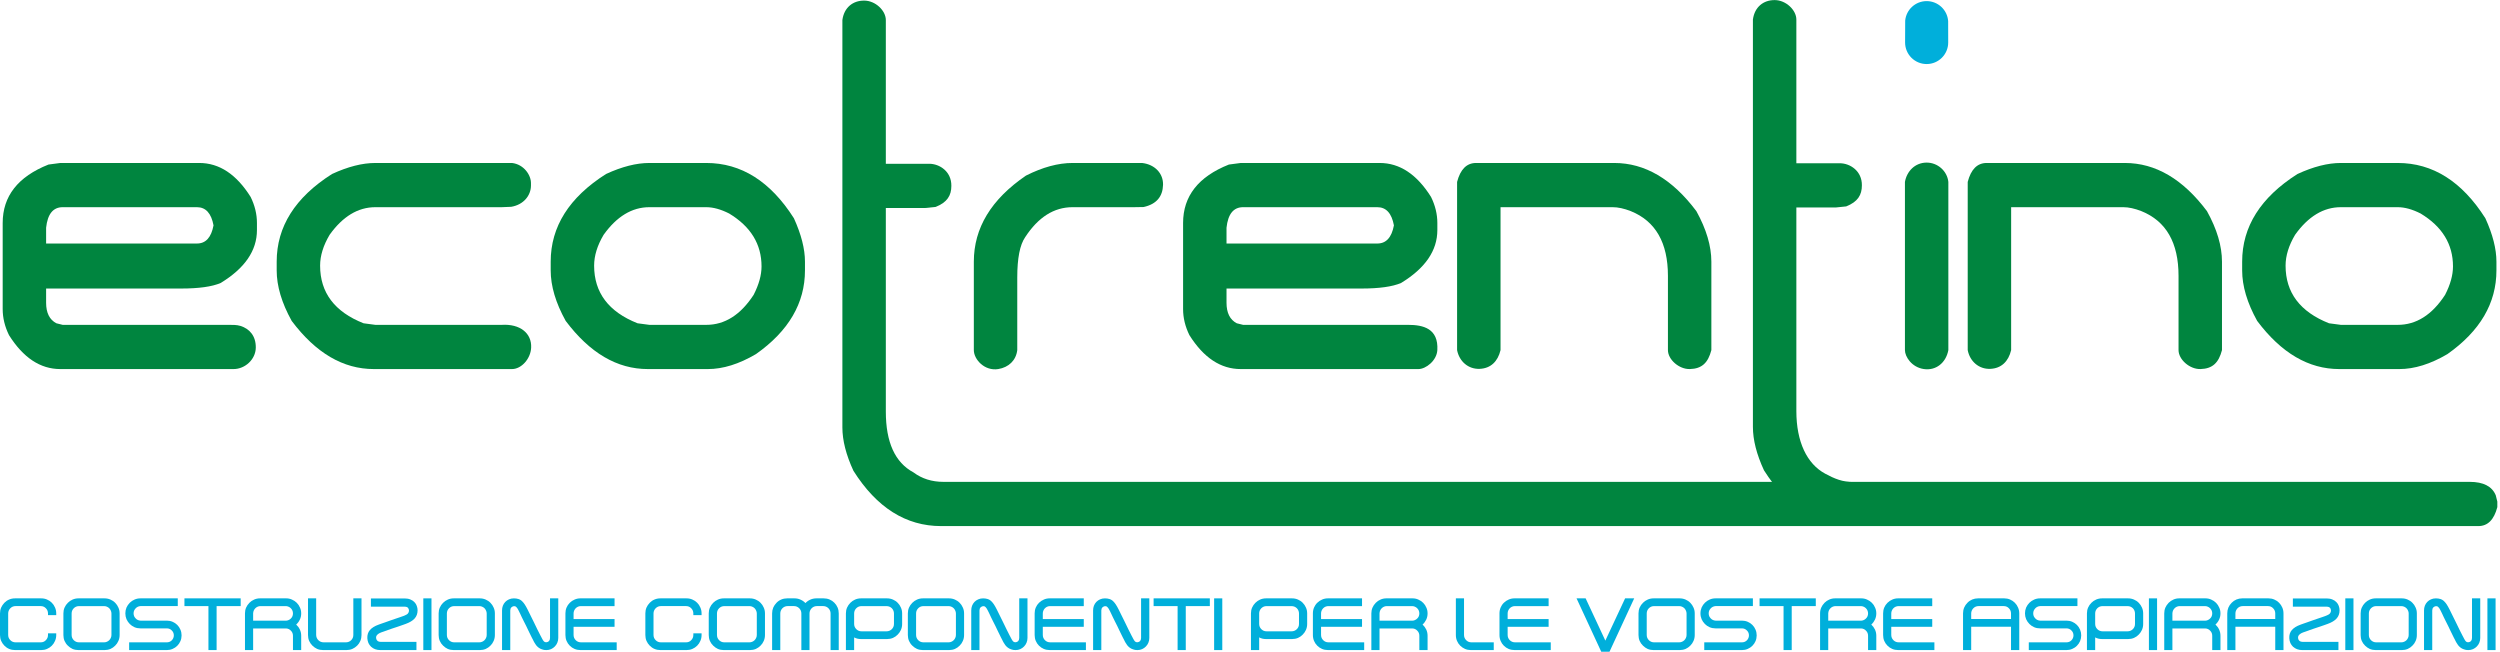 <?xml version="1.0" encoding="UTF-8" standalone="no"?>
<!DOCTYPE svg PUBLIC "-//W3C//DTD SVG 1.1//EN" "http://www.w3.org/Graphics/SVG/1.1/DTD/svg11.dtd">
<svg width="100%" height="100%" viewBox="0 0 840 219" version="1.1" xmlns="http://www.w3.org/2000/svg" xmlns:xlink="http://www.w3.org/1999/xlink" xml:space="preserve" xmlns:serif="http://www.serif.com/" style="fill-rule:evenodd;clip-rule:evenodd;stroke-linejoin:round;stroke-miterlimit:2;">
    <g transform="matrix(1,0,0,1,-23.396,-303.915)">
        <g id="Livello-1" serif:id="Livello 1" transform="matrix(4.167,0,0,4.167,0,0)">
            <g transform="matrix(1,0,0,1,159.229,74.761)">
                <path d="M0,1.599C0,1.542 0.003,-0.112 0.008,-0.167C0.092,-1.049 0.834,-1.738 1.738,-1.738C2.655,-1.738 3.408,-1.027 3.472,-0.125C3.475,-0.084 3.476,1.557 3.476,1.599C3.476,2.558 2.698,3.337 1.738,3.337C0.777,3.337 0,2.558 0,1.599" style="fill:rgb(0,175,219);fill-rule:nonzero;"/>
            </g>
            <g transform="matrix(1,0,0,1,10.479,102.693)">
                <path d="M0,-16.618L11.206,-16.618C12.819,-16.618 14.199,-15.705 15.345,-13.88C15.685,-13.19 15.854,-12.49 15.854,-11.779L15.854,-11.205C15.854,-9.551 14.878,-8.128 12.926,-6.94C12.226,-6.642 11.164,-6.494 9.742,-6.494L-1.146,-6.494L-1.146,-5.348C-1.146,-4.531 -0.87,-3.979 -0.318,-3.692L0.191,-3.565L13.499,-3.565C13.857,-3.565 14.217,-3.576 14.526,-3.479C15.265,-3.248 15.775,-2.663 15.761,-1.72C15.747,-0.781 14.899,0 13.965,0L0,0C-1.613,0 -2.992,-0.912 -4.139,-2.737C-4.478,-3.427 -4.648,-4.127 -4.648,-4.839L-4.648,-11.779C-4.648,-13.944 -3.417,-15.514 -0.955,-16.491L0,-16.618ZM-1.146,-10.123L11.016,-10.123C11.727,-10.123 12.171,-10.612 12.353,-11.588C12.171,-12.564 11.727,-13.052 11.016,-13.053L0.191,-13.053C-0.583,-13.053 -1.029,-12.5 -1.146,-11.397L-1.146,-10.123Z" style="fill:rgb(0,133,63);fill-rule:nonzero;"/>
            </g>
            <g transform="matrix(1,0,0,1,35.884,102.693)">
                <path d="M0,-16.618L11.016,-16.618C11.978,-16.505 12.568,-15.626 12.544,-14.955L12.544,-14.798C12.543,-14.013 11.966,-13.254 10.952,-13.084L10.188,-13.053L0,-13.053C-1.401,-13.053 -2.632,-12.309 -3.693,-10.824C-4.202,-9.965 -4.458,-9.137 -4.458,-8.34C-4.458,-6.165 -3.291,-4.617 -0.955,-3.692L0,-3.565L10.188,-3.565C11.661,-3.657 12.617,-2.892 12.559,-1.722C12.515,-0.821 11.768,0 11.016,0L-0.127,0C-2.6,0 -4.807,-1.294 -6.75,-3.884C-7.557,-5.338 -7.959,-6.696 -7.959,-7.958L-7.959,-8.659C-7.959,-11.482 -6.473,-13.838 -3.501,-15.727C-2.218,-16.321 -1.051,-16.618 0,-16.618" style="fill:rgb(0,133,63);fill-rule:nonzero;"/>
            </g>
            <g transform="matrix(1,0,0,1,57.978,102.693)">
                <path d="M0,-16.618L4.585,-16.618C7.407,-16.618 9.763,-15.132 11.652,-12.161C12.246,-10.856 12.543,-9.689 12.544,-8.659L12.544,-7.958C12.544,-5.316 11.228,-3.066 8.595,-1.209C7.227,-0.403 5.932,0 4.712,0L-0.127,0C-2.6,0 -4.807,-1.294 -6.75,-3.884C-7.557,-5.338 -7.959,-6.696 -7.959,-7.958L-7.959,-8.659C-7.959,-11.482 -6.473,-13.838 -3.501,-15.727C-2.218,-16.321 -1.051,-16.618 0,-16.618M-4.457,-8.34C-4.457,-6.165 -3.291,-4.617 -0.955,-3.692L0,-3.565L4.585,-3.565C6.081,-3.565 7.354,-4.371 8.405,-5.984C8.829,-6.812 9.042,-7.576 9.042,-8.277C9.042,-10.071 8.171,-11.492 6.431,-12.543C5.762,-12.883 5.147,-13.052 4.585,-13.053L0,-13.053C-1.401,-13.053 -2.632,-12.309 -3.693,-10.824C-4.202,-9.965 -4.457,-9.137 -4.457,-8.34" style="fill:rgb(0,133,63);fill-rule:nonzero;"/>
            </g>
            <g transform="matrix(1,0,0,1,75.299,115.349)">
                <path d="M0,-42.367C0.915,-42.363 1.743,-41.552 1.743,-40.799L1.743,-29.21L5.243,-29.21C6.071,-29.21 7.042,-28.591 7.027,-27.428C7.027,-26.653 6.696,-26.102 5.763,-25.731L4.926,-25.645L1.743,-25.645L1.743,-9.228C1.743,-6.755 2.485,-5.121 3.971,-4.325C4.65,-3.817 5.456,-3.561 6.391,-3.561L129.456,-3.561C130.558,-3.561 131.259,-3.2 131.557,-2.479L131.684,-1.969L131.684,-1.524C131.418,-0.505 130.909,0.005 130.156,0.005L6.199,0.005C3.366,0.005 1.01,-1.481 -0.868,-4.452C-1.463,-5.737 -1.76,-6.904 -1.76,-7.954L-1.76,-40.799C-1.625,-41.804 -0.919,-42.372 0,-42.367" style="fill:rgb(0,133,63);fill-rule:nonzero;"/>
            </g>
            <g transform="matrix(1,0,0,1,92.097,102.875)">
                <path d="M0,-16.8L5.61,-16.8C6.658,-16.677 7.324,-15.939 7.298,-15.034C7.271,-14.117 6.792,-13.482 5.73,-13.248L4.966,-13.235L0,-13.235C-1.497,-13.235 -2.77,-12.427 -3.82,-10.815C-4.246,-10.199 -4.457,-9.116 -4.457,-7.568L-4.457,-1.71C-4.557,-0.873 -5.153,-0.321 -5.984,-0.183C-7.086,0 -7.959,-0.956 -7.959,-1.71L-7.959,-8.841C-7.959,-11.557 -6.558,-13.871 -3.757,-15.781C-2.409,-16.461 -1.157,-16.8 0,-16.8" style="fill:rgb(0,133,63);fill-rule:nonzero;"/>
            </g>
            <g transform="matrix(1,0,0,1,105.659,102.693)">
                <path d="M0,-16.618L11.207,-16.618C12.819,-16.618 14.199,-15.705 15.345,-13.88C15.684,-13.19 15.854,-12.49 15.854,-11.779L15.854,-11.205C15.854,-9.551 14.878,-8.128 12.925,-6.94C12.225,-6.642 11.164,-6.494 9.742,-6.494L-1.146,-6.494L-1.146,-5.348C-1.146,-4.531 -0.87,-3.979 -0.319,-3.692L0.191,-3.565L13.499,-3.565C14.719,-3.565 15.951,-3.27 15.853,-1.527C15.806,-0.685 14.933,0 14.327,0L0,0C-1.613,0 -2.992,-0.912 -4.139,-2.737C-4.478,-3.427 -4.648,-4.127 -4.648,-4.839L-4.648,-11.779C-4.648,-13.944 -3.417,-15.514 -0.955,-16.491L0,-16.618ZM-1.146,-10.123L11.015,-10.123C11.726,-10.123 12.171,-10.612 12.352,-11.588C12.171,-12.564 11.726,-13.052 11.015,-13.053L0.191,-13.053C-0.583,-13.053 -1.029,-12.5 -1.146,-11.397L-1.146,-10.123Z" style="fill:rgb(0,133,63);fill-rule:nonzero;"/>
            </g>
            <g transform="matrix(1,0,0,1,124.633,102.716)">
                <path d="M0,-16.641L11.144,-16.641C13.615,-16.641 15.822,-15.347 17.766,-12.757C18.571,-11.303 18.974,-9.945 18.975,-8.682L18.975,-1.551C18.709,-0.532 18.218,-0.05 17.242,-0.024C16.364,0 15.473,-0.797 15.473,-1.551L15.473,-7.536C15.473,-10.21 14.475,-11.951 12.48,-12.757C11.938,-12.969 11.45,-13.075 11.016,-13.076L1.975,-13.076L1.975,-1.551C1.758,-0.633 1.178,-0.079 0.3,-0.041C-0.624,0 -1.352,-0.642 -1.528,-1.551L-1.528,-15.113C-1.263,-16.132 -0.753,-16.641 0,-16.641" style="fill:rgb(0,133,63);fill-rule:nonzero;"/>
            </g>
            <g transform="matrix(1,0,0,1,160.935,102.815)">
                <path d="M0,-16.77C0.923,-16.787 1.695,-16.08 1.782,-15.212L1.782,-1.65C1.586,-0.61 0.771,0.017 -0.192,-0.123C-1.169,-0.264 -1.719,-1.116 -1.719,-1.65L-1.719,-15.212C-1.566,-16.08 -0.905,-16.753 0,-16.77" style="fill:rgb(0,133,63);fill-rule:nonzero;"/>
            </g>
            <g transform="matrix(1,0,0,1,194.367,102.693)">
                <path d="M0,-16.618L4.585,-16.618C7.406,-16.618 9.763,-15.132 11.651,-12.161C12.246,-10.856 12.543,-9.689 12.544,-8.659L12.544,-7.958C12.544,-5.316 11.227,-3.066 8.595,-1.209C7.227,-0.403 5.932,0 4.712,0L-0.128,0C-2.601,0 -4.808,-1.294 -6.75,-3.884C-7.557,-5.338 -7.959,-6.696 -7.959,-7.958L-7.959,-8.659C-7.959,-11.482 -6.475,-13.838 -3.502,-15.727C-2.219,-16.321 -1.052,-16.618 0,-16.618M-4.458,-8.34C-4.458,-6.165 -3.291,-4.617 -0.955,-3.692L0,-3.565L4.585,-3.565C6.081,-3.565 7.354,-4.371 8.404,-5.984C8.829,-6.812 9.041,-7.576 9.041,-8.277C9.041,-10.071 8.171,-11.492 6.431,-12.543C5.762,-12.883 5.146,-13.052 4.585,-13.053L0,-13.053C-1.401,-13.053 -2.633,-12.309 -3.693,-10.824C-4.202,-9.965 -4.458,-9.137 -4.458,-8.34" style="fill:rgb(0,133,63);fill-rule:nonzero;"/>
            </g>
            <g transform="matrix(1,0,0,1,148.718,115.309)">
                <path d="M0,-42.369C0.915,-42.364 1.743,-41.553 1.743,-40.8L1.743,-29.212L5.243,-29.212C6.071,-29.212 7.042,-28.593 7.027,-27.429C7.027,-26.654 6.696,-26.104 5.763,-25.732L4.927,-25.646L1.743,-25.646L1.743,-9.23C1.743,-6.756 2.59,-4.972 4.076,-4.176C4.824,-3.776 5.456,-3.503 6.391,-3.503L6.199,0.004C3.366,0.004 1.01,-1.483 -0.868,-4.454C-1.463,-5.739 -1.76,-6.906 -1.76,-7.955L-1.76,-40.8C-1.625,-41.805 -0.919,-42.373 0,-42.369" style="fill:rgb(0,133,63);fill-rule:nonzero;"/>
            </g>
            <g transform="matrix(1,0,0,1,165.806,102.716)">
                <path d="M0,-16.641L11.143,-16.641C13.614,-16.641 15.822,-15.347 17.765,-12.757C18.571,-11.303 18.974,-9.945 18.975,-8.682L18.975,-1.551C18.709,-0.532 18.218,-0.05 17.241,-0.024C16.364,0 15.472,-0.797 15.472,-1.551L15.472,-7.536C15.472,-10.21 14.475,-11.951 12.479,-12.757C11.938,-12.969 11.45,-13.075 11.016,-13.076L1.974,-13.076L1.974,-1.551C1.757,-0.633 1.178,-0.079 0.3,-0.041C-0.624,0 -1.353,-0.642 -1.528,-1.551L-1.528,-15.113C-1.264,-16.132 -0.754,-16.641 0,-16.641" style="fill:rgb(0,133,63);fill-rule:nonzero;"/>
            </g>
            <g transform="matrix(1,0,0,1,8.896,121.806)">
                <path d="M0,2.922C0.17,2.922 0.308,2.864 0.416,2.748C0.532,2.633 0.589,2.493 0.589,2.327L0.589,2.194L1.253,2.194L1.253,2.332C1.253,2.502 1.221,2.659 1.155,2.806C1.094,2.953 1.007,3.081 0.896,3.193C0.784,3.305 0.654,3.392 0.508,3.453C0.366,3.515 0.21,3.546 0.041,3.546L-2.067,3.546C-2.237,3.546 -2.395,3.515 -2.541,3.453C-2.688,3.392 -2.814,3.305 -2.923,3.193C-3.034,3.081 -3.123,2.953 -3.188,2.806C-3.25,2.659 -3.281,2.502 -3.281,2.332L-3.281,0.588C-3.281,0.419 -3.25,0.261 -3.188,0.115C-3.123,-0.031 -3.034,-0.16 -2.923,-0.272C-2.814,-0.384 -2.688,-0.471 -2.541,-0.531C-2.395,-0.594 -2.237,-0.624 -2.067,-0.624L0.041,-0.624C0.21,-0.624 0.366,-0.594 0.508,-0.531C0.654,-0.471 0.784,-0.384 0.896,-0.272C1.007,-0.16 1.094,-0.031 1.155,0.115C1.221,0.261 1.253,0.419 1.253,0.588L1.253,0.727L0.589,0.727L0.589,0.594C0.589,0.429 0.532,0.288 0.416,0.173C0.308,0.058 0.17,-0.001 0,-0.001L-2.027,-0.001C-2.193,-0.001 -2.333,0.058 -2.448,0.173C-2.503,0.227 -2.544,0.29 -2.576,0.363C-2.607,0.433 -2.622,0.509 -2.622,0.594L-2.622,2.327C-2.622,2.412 -2.607,2.491 -2.576,2.564C-2.544,2.633 -2.503,2.694 -2.448,2.748C-2.333,2.864 -2.193,2.922 -2.027,2.922L0,2.922Z" style="fill:rgb(0,175,219);fill-rule:nonzero;"/>
            </g>
            <g transform="matrix(1,0,0,1,14.902,124.994)">
                <path d="M0,-3.454C0.111,-3.343 0.198,-3.214 0.26,-3.067C0.325,-2.925 0.358,-2.768 0.358,-2.599L0.358,-0.854C0.358,-0.685 0.325,-0.527 0.26,-0.381C0.198,-0.235 0.111,-0.107 0,0C-0.107,0.111 -0.235,0.2 -0.381,0.266C-0.528,0.327 -0.686,0.358 -0.855,0.358L-2.963,0.358C-3.132,0.358 -3.291,0.327 -3.437,0.266C-3.579,0.2 -3.706,0.111 -3.817,0C-3.93,-0.107 -4.017,-0.235 -4.083,-0.381C-4.145,-0.527 -4.175,-0.685 -4.175,-0.854L-4.175,-2.599C-4.175,-2.768 -4.145,-2.925 -4.083,-3.067C-4.017,-3.214 -3.93,-3.343 -3.817,-3.454C-3.706,-3.565 -3.579,-3.651 -3.437,-3.714C-3.291,-3.779 -3.132,-3.812 -2.963,-3.812L-0.855,-3.812C-0.686,-3.812 -0.528,-3.779 -0.381,-3.714C-0.235,-3.651 -0.107,-3.565 0,-3.454M-0.301,-2.593C-0.301,-2.674 -0.318,-2.751 -0.353,-2.824C-0.383,-2.897 -0.425,-2.961 -0.479,-3.016C-0.534,-3.069 -0.597,-3.111 -0.67,-3.142C-0.739,-3.173 -0.814,-3.187 -0.895,-3.187L-2.922,-3.187C-3.003,-3.187 -3.08,-3.173 -3.153,-3.142C-3.222,-3.111 -3.285,-3.069 -3.338,-3.016C-3.453,-2.899 -3.512,-2.759 -3.512,-2.593L-3.512,-0.861C-3.512,-0.695 -3.453,-0.555 -3.338,-0.438C-3.285,-0.385 -3.222,-0.343 -3.153,-0.312C-3.08,-0.281 -3.003,-0.266 -2.922,-0.266L-0.895,-0.266C-0.814,-0.266 -0.739,-0.281 -0.67,-0.312C-0.597,-0.343 -0.534,-0.385 -0.479,-0.438C-0.425,-0.492 -0.383,-0.555 -0.353,-0.624C-0.318,-0.697 -0.301,-0.776 -0.301,-0.861L-0.301,-2.593Z" style="fill:rgb(0,175,219);fill-rule:nonzero;"/>
            </g>
            <g transform="matrix(1,0,0,1,19.066,123.556)">
                <path d="M0,-0.578C0.166,-0.578 0.319,-0.547 0.462,-0.486C0.608,-0.425 0.735,-0.34 0.843,-0.232C0.951,-0.124 1.036,0.003 1.097,0.15C1.159,0.292 1.19,0.445 1.19,0.611C1.19,0.773 1.159,0.928 1.097,1.073C1.036,1.216 0.951,1.341 0.843,1.448C0.735,1.558 0.608,1.641 0.462,1.703C0.319,1.765 0.166,1.796 0,1.796L-3.038,1.796L-3.038,1.172L0,1.172C0.077,1.172 0.15,1.158 0.22,1.131C0.289,1.101 0.349,1.061 0.399,1.011C0.453,0.956 0.493,0.897 0.52,0.831C0.551,0.762 0.565,0.689 0.565,0.611C0.565,0.453 0.51,0.321 0.399,0.213C0.291,0.102 0.157,0.046 0,0.046L-2.131,0.046C-2.3,0.046 -2.459,0.015 -2.605,-0.047C-2.748,-0.108 -2.875,-0.195 -2.986,-0.307C-3.097,-0.419 -3.186,-0.547 -3.252,-0.694C-3.313,-0.841 -3.344,-0.996 -3.344,-1.162C-3.344,-1.331 -3.313,-1.489 -3.252,-1.635C-3.186,-1.781 -3.097,-1.91 -2.986,-2.021C-2.875,-2.13 -2.748,-2.215 -2.605,-2.276C-2.459,-2.342 -2.3,-2.374 -2.131,-2.374L0.883,-2.374L0.883,-1.751L-2.125,-1.751C-2.284,-1.739 -2.415,-1.678 -2.518,-1.565C-2.568,-1.512 -2.609,-1.45 -2.639,-1.382C-2.666,-1.315 -2.68,-1.242 -2.68,-1.162C-2.68,-1.085 -2.666,-1.011 -2.639,-0.942C-2.609,-0.877 -2.568,-0.816 -2.518,-0.763C-2.418,-0.651 -2.287,-0.59 -2.125,-0.578L0,-0.578Z" style="fill:rgb(0,175,219);fill-rule:nonzero;"/>
            </g>
            <g transform="matrix(1,0,0,1,22.422,121.181)">
                <path d="M0,4.17L0,0.625L-1.935,0.625L-1.935,0L2.599,0L2.599,0.625L0.658,0.625L0.658,4.17L0,4.17Z" style="fill:rgb(0,175,219);fill-rule:nonzero;"/>
            </g>
            <g transform="matrix(1,0,0,1,29.237,121.181)">
                <path d="M0,4.17L0,3.016C0,2.854 -0.054,2.719 -0.162,2.611C-0.266,2.496 -0.397,2.434 -0.554,2.426L-3.211,2.426L-3.211,4.17L-3.869,4.17L-3.869,1.214C-3.869,1.044 -3.839,0.888 -3.777,0.745C-3.712,0.599 -3.623,0.47 -3.511,0.358C-3.403,0.247 -3.276,0.161 -3.13,0.099C-2.984,0.033 -2.827,0 -2.657,0L-0.549,0C-0.379,0 -0.224,0.033 -0.081,0.099C0.065,0.161 0.194,0.247 0.307,0.358C0.417,0.47 0.504,0.599 0.566,0.745C0.632,0.888 0.664,1.044 0.664,1.214C0.664,1.395 0.628,1.562 0.554,1.716C0.482,1.87 0.383,2.003 0.26,2.114C0.383,2.227 0.482,2.358 0.554,2.513C0.628,2.667 0.664,2.833 0.664,3.01L0.664,4.17L0,4.17ZM-0.589,1.802C-0.508,1.802 -0.433,1.787 -0.364,1.756C-0.291,1.726 -0.227,1.684 -0.173,1.63C-0.058,1.522 0,1.383 0,1.214C0,1.052 -0.058,0.913 -0.173,0.797C-0.227,0.743 -0.291,0.701 -0.364,0.671C-0.433,0.64 -0.508,0.625 -0.589,0.625L-2.616,0.625C-2.697,0.625 -2.774,0.64 -2.847,0.671C-2.917,0.701 -2.979,0.743 -3.032,0.797C-3.144,0.909 -3.204,1.048 -3.211,1.214L-3.211,1.802L-0.589,1.802Z" style="fill:rgb(0,175,219);fill-rule:nonzero;"/>
            </g>
            <g transform="matrix(1,0,0,1,33.557,121.181)">
                <path d="M0,4.17L-1.894,4.17C-2.064,4.17 -2.222,4.14 -2.369,4.078C-2.511,4.013 -2.637,3.924 -2.75,3.813C-2.861,3.705 -2.949,3.577 -3.015,3.432C-3.077,3.285 -3.107,3.127 -3.107,2.958L-3.107,0L-2.449,0L-2.449,2.951C-2.445,3.121 -2.385,3.262 -2.271,3.374C-2.216,3.428 -2.154,3.47 -2.085,3.5C-2.012,3.531 -1.935,3.546 -1.854,3.546L-0.046,3.546C0.039,3.546 0.115,3.531 0.185,3.5C0.258,3.47 0.321,3.428 0.375,3.374C0.491,3.258 0.548,3.117 0.548,2.951L0.548,0L1.207,0L1.207,2.958C1.207,3.127 1.176,3.285 1.114,3.432C1.053,3.577 0.966,3.705 0.855,3.813C0.743,3.924 0.614,4.013 0.467,4.078C0.321,4.14 0.165,4.17 0,4.17" style="fill:rgb(0,175,219);fill-rule:nonzero;"/>
            </g>
            <g transform="matrix(1,0,0,1,36.14,123.239)">
                <path d="M0,0.063C0.035,0.047 0.098,0.024 0.19,-0.006C0.287,-0.041 0.398,-0.08 0.525,-0.122C0.652,-0.168 0.788,-0.216 0.93,-0.266C1.076,-0.316 1.216,-0.364 1.351,-0.411C1.486,-0.457 1.61,-0.499 1.727,-0.538C1.841,-0.58 1.934,-0.613 2.002,-0.635C2.188,-0.702 2.309,-0.769 2.367,-0.838C2.424,-0.911 2.453,-0.985 2.453,-1.057C2.453,-1.154 2.426,-1.233 2.372,-1.294C2.318,-1.356 2.224,-1.387 2.089,-1.387L-0.617,-1.387L-0.617,-2.051L2.095,-2.051C2.276,-2.051 2.433,-2.024 2.563,-1.969C2.697,-1.916 2.807,-1.843 2.892,-1.751C2.98,-1.663 3.044,-1.56 3.082,-1.445C3.125,-1.329 3.146,-1.211 3.146,-1.092C3.146,-0.826 3.065,-0.605 2.903,-0.428C2.742,-0.254 2.505,-0.113 2.193,-0C2.117,0.026 2.021,0.061 1.905,0.103C1.79,0.142 1.666,0.184 1.536,0.231C1.405,0.273 1.27,0.318 1.131,0.364C0.997,0.41 0.87,0.455 0.75,0.496C0.631,0.539 0.525,0.577 0.433,0.612C0.34,0.643 0.273,0.666 0.231,0.681C0.124,0.719 0.039,0.761 -0.022,0.808C-0.081,0.85 -0.125,0.894 -0.155,0.941C-0.183,0.987 -0.198,1.035 -0.202,1.084C-0.202,1.131 -0.196,1.175 -0.185,1.218C-0.165,1.284 -0.127,1.339 -0.069,1.385C-0.007,1.428 0.067,1.449 0.156,1.449L3.054,1.449L3.054,2.114L0.156,2.114C-0.005,2.114 -0.15,2.09 -0.277,2.043C-0.404,1.994 -0.514,1.927 -0.606,1.842C-0.695,1.757 -0.765,1.657 -0.819,1.542C-0.869,1.422 -0.898,1.293 -0.906,1.155C-0.917,0.889 -0.848,0.669 -0.698,0.496C-0.545,0.32 -0.312,0.174 0,0.063" style="fill:rgb(0,175,219);fill-rule:nonzero;"/>
            </g>
            <g transform="matrix(1,0,0,1,0,48.109)">
                <rect x="39.748" y="73.073" width="0.658" height="4.17" style="fill:rgb(0,175,219);"/>
            </g>
            <g transform="matrix(1,0,0,1,45.16,124.994)">
                <path d="M0,-3.454C0.111,-3.343 0.198,-3.214 0.26,-3.067C0.325,-2.925 0.358,-2.768 0.358,-2.599L0.358,-0.854C0.358,-0.685 0.325,-0.527 0.26,-0.381C0.198,-0.235 0.111,-0.107 0,0C-0.107,0.111 -0.235,0.2 -0.381,0.266C-0.528,0.327 -0.686,0.358 -0.855,0.358L-2.963,0.358C-3.132,0.358 -3.291,0.327 -3.437,0.266C-3.579,0.2 -3.706,0.111 -3.817,0C-3.93,-0.107 -4.019,-0.235 -4.083,-0.381C-4.145,-0.527 -4.176,-0.685 -4.176,-0.854L-4.176,-2.599C-4.176,-2.768 -4.145,-2.925 -4.083,-3.067C-4.019,-3.214 -3.93,-3.343 -3.817,-3.454C-3.706,-3.565 -3.579,-3.651 -3.437,-3.714C-3.291,-3.779 -3.132,-3.812 -2.963,-3.812L-0.855,-3.812C-0.686,-3.812 -0.528,-3.779 -0.381,-3.714C-0.235,-3.651 -0.107,-3.565 0,-3.454M-0.301,-2.593C-0.301,-2.674 -0.318,-2.751 -0.353,-2.824C-0.383,-2.897 -0.425,-2.961 -0.479,-3.016C-0.534,-3.069 -0.597,-3.111 -0.67,-3.142C-0.739,-3.173 -0.815,-3.187 -0.895,-3.187L-2.923,-3.187C-3.003,-3.187 -3.08,-3.173 -3.154,-3.142C-3.223,-3.111 -3.285,-3.069 -3.338,-3.016C-3.454,-2.899 -3.512,-2.759 -3.512,-2.593L-3.512,-0.861C-3.512,-0.695 -3.454,-0.555 -3.338,-0.438C-3.285,-0.385 -3.223,-0.343 -3.154,-0.312C-3.08,-0.281 -3.003,-0.266 -2.923,-0.266L-0.895,-0.266C-0.815,-0.266 -0.739,-0.281 -0.67,-0.312C-0.597,-0.343 -0.534,-0.385 -0.479,-0.438C-0.425,-0.492 -0.383,-0.555 -0.353,-0.624C-0.318,-0.697 -0.301,-0.776 -0.301,-0.861L-0.301,-2.593Z" style="fill:rgb(0,175,219);fill-rule:nonzero;"/>
            </g>
            <g transform="matrix(1,0,0,1,49.965,125.352)">
                <path d="M0,-4.17L0.665,-4.17L0.665,-0.977C0.665,-0.842 0.639,-0.715 0.589,-0.596C0.543,-0.481 0.475,-0.378 0.386,-0.289C0.303,-0.201 0.2,-0.13 0.081,-0.076C-0.035,-0.025 -0.16,0 -0.294,0C-0.36,0 -0.421,-0.004 -0.479,-0.012C-0.538,-0.024 -0.593,-0.039 -0.647,-0.058C-0.754,-0.093 -0.845,-0.139 -0.918,-0.196C-1,-0.259 -1.066,-0.324 -1.12,-0.394C-1.171,-0.462 -1.214,-0.53 -1.253,-0.596C-1.28,-0.642 -1.303,-0.684 -1.323,-0.723C-1.342,-0.765 -1.36,-0.802 -1.375,-0.832C-1.394,-0.867 -1.423,-0.921 -1.461,-0.994C-1.497,-1.066 -1.539,-1.153 -1.589,-1.253C-1.639,-1.355 -1.692,-1.464 -1.75,-1.583C-1.804,-1.702 -1.862,-1.824 -1.923,-1.947C-1.985,-2.069 -2.047,-2.191 -2.108,-2.312C-2.166,-2.434 -2.221,-2.548 -2.276,-2.651C-2.326,-2.759 -2.37,-2.854 -2.408,-2.935C-2.447,-3.016 -2.478,-3.078 -2.501,-3.125C-2.52,-3.167 -2.541,-3.208 -2.564,-3.246C-2.583,-3.285 -2.603,-3.32 -2.622,-3.35C-2.642,-3.381 -2.672,-3.42 -2.714,-3.466C-2.757,-3.516 -2.811,-3.541 -2.876,-3.541C-2.923,-3.541 -2.969,-3.531 -3.015,-3.513C-3.058,-3.492 -3.092,-3.47 -3.119,-3.442C-3.176,-3.378 -3.206,-3.295 -3.206,-3.194L-3.206,0L-3.869,0L-3.869,-3.194C-3.869,-3.468 -3.783,-3.697 -3.61,-3.882C-3.525,-3.971 -3.425,-4.039 -3.31,-4.089C-3.189,-4.143 -3.06,-4.17 -2.917,-4.17C-2.775,-4.17 -2.647,-4.151 -2.535,-4.113C-2.417,-4.074 -2.31,-4.005 -2.218,-3.904C-2.16,-3.847 -2.101,-3.772 -2.039,-3.679C-2.001,-3.622 -1.962,-3.559 -1.923,-3.488C-1.885,-3.42 -1.844,-3.343 -1.802,-3.258C-1.752,-3.154 -1.681,-3.01 -1.589,-2.825C-1.497,-2.641 -1.399,-2.445 -1.299,-2.241C-1.199,-2.041 -1.105,-1.847 -1.017,-1.658C-0.924,-1.473 -0.852,-1.329 -0.797,-1.225C-0.778,-1.194 -0.765,-1.168 -0.756,-1.144C-0.749,-1.125 -0.741,-1.111 -0.733,-1.104C-0.703,-1.05 -0.678,-1.002 -0.658,-0.959C-0.636,-0.917 -0.614,-0.878 -0.595,-0.844C-0.583,-0.828 -0.569,-0.808 -0.555,-0.78C-0.54,-0.758 -0.521,-0.733 -0.502,-0.711C-0.479,-0.688 -0.455,-0.669 -0.427,-0.652C-0.397,-0.638 -0.364,-0.63 -0.329,-0.63C-0.279,-0.63 -0.231,-0.64 -0.185,-0.659C-0.143,-0.678 -0.109,-0.701 -0.087,-0.729C-0.029,-0.794 0,-0.876 0,-0.977L0,-4.17Z" style="fill:rgb(0,175,219);fill-rule:nonzero;"/>
            </g>
            <g transform="matrix(1,0,0,1,52.419,121.181)">
                <path d="M0,4.17C-0.17,4.17 -0.327,4.14 -0.474,4.078C-0.621,4.017 -0.749,3.93 -0.861,3.817C-0.972,3.707 -1.059,3.577 -1.12,3.432C-1.183,3.285 -1.212,3.127 -1.212,2.958L-1.212,1.214C-1.212,1.044 -1.183,0.886 -1.12,0.739C-1.059,0.594 -0.972,0.466 -0.861,0.358C-0.749,0.247 -0.621,0.161 -0.474,0.099C-0.327,0.033 -0.17,0 0,0L2.749,0L2.749,0.625L0.041,0.625C-0.044,0.625 -0.124,0.64 -0.196,0.671C-0.266,0.701 -0.327,0.743 -0.381,0.797C-0.435,0.852 -0.477,0.915 -0.508,0.988C-0.54,1.058 -0.555,1.135 -0.555,1.22L-0.555,1.669L2.749,1.669L2.749,2.293L-0.555,2.293L-0.555,2.951C-0.555,3.036 -0.54,3.115 -0.508,3.189C-0.477,3.258 -0.435,3.319 -0.381,3.374C-0.266,3.488 -0.125,3.546 0.041,3.546L2.922,3.546L2.922,4.17L0,4.17Z" style="fill:rgb(0,175,219);fill-rule:nonzero;"/>
            </g>
            <g transform="matrix(1,0,0,1,60.932,121.806)">
                <path d="M0,2.922C0.17,2.922 0.308,2.864 0.416,2.748C0.532,2.633 0.589,2.493 0.589,2.327L0.589,2.194L1.253,2.194L1.253,2.332C1.253,2.502 1.221,2.659 1.155,2.806C1.094,2.953 1.007,3.081 0.896,3.193C0.784,3.305 0.654,3.392 0.508,3.453C0.366,3.515 0.21,3.546 0.041,3.546L-2.067,3.546C-2.237,3.546 -2.395,3.515 -2.541,3.453C-2.688,3.392 -2.814,3.305 -2.923,3.193C-3.034,3.081 -3.123,2.953 -3.188,2.806C-3.25,2.659 -3.28,2.502 -3.28,2.332L-3.28,0.588C-3.28,0.419 -3.25,0.261 -3.188,0.115C-3.123,-0.031 -3.034,-0.16 -2.923,-0.272C-2.814,-0.384 -2.688,-0.471 -2.541,-0.531C-2.395,-0.594 -2.237,-0.624 -2.067,-0.624L0.041,-0.624C0.21,-0.624 0.366,-0.594 0.508,-0.531C0.654,-0.471 0.784,-0.384 0.896,-0.272C1.007,-0.16 1.094,-0.031 1.155,0.115C1.221,0.261 1.253,0.419 1.253,0.588L1.253,0.727L0.589,0.727L0.589,0.594C0.589,0.429 0.532,0.288 0.416,0.173C0.308,0.058 0.17,-0.001 0,-0.001L-2.027,-0.001C-2.193,-0.001 -2.333,0.058 -2.448,0.173C-2.503,0.227 -2.544,0.29 -2.576,0.363C-2.607,0.433 -2.622,0.509 -2.622,0.594L-2.622,2.327C-2.622,2.412 -2.607,2.491 -2.576,2.564C-2.544,2.633 -2.503,2.694 -2.448,2.748C-2.333,2.864 -2.193,2.922 -2.027,2.922L0,2.922Z" style="fill:rgb(0,175,219);fill-rule:nonzero;"/>
            </g>
            <g transform="matrix(1,0,0,1,66.939,124.994)">
                <path d="M0,-3.454C0.111,-3.343 0.198,-3.214 0.26,-3.067C0.325,-2.925 0.358,-2.768 0.358,-2.599L0.358,-0.854C0.358,-0.685 0.325,-0.527 0.26,-0.381C0.198,-0.235 0.111,-0.107 0,0C-0.107,0.111 -0.235,0.2 -0.381,0.266C-0.527,0.327 -0.686,0.358 -0.855,0.358L-2.963,0.358C-3.132,0.358 -3.291,0.327 -3.437,0.266C-3.579,0.2 -3.706,0.111 -3.817,0C-3.93,-0.107 -4.018,-0.235 -4.083,-0.381C-4.145,-0.527 -4.176,-0.685 -4.176,-0.854L-4.176,-2.599C-4.176,-2.768 -4.145,-2.925 -4.083,-3.067C-4.018,-3.214 -3.93,-3.343 -3.817,-3.454C-3.706,-3.565 -3.579,-3.651 -3.437,-3.714C-3.291,-3.779 -3.132,-3.812 -2.963,-3.812L-0.855,-3.812C-0.686,-3.812 -0.527,-3.779 -0.381,-3.714C-0.235,-3.651 -0.107,-3.565 0,-3.454M-0.301,-2.593C-0.301,-2.674 -0.318,-2.751 -0.353,-2.824C-0.383,-2.897 -0.425,-2.961 -0.479,-3.016C-0.534,-3.069 -0.597,-3.111 -0.67,-3.142C-0.739,-3.173 -0.814,-3.187 -0.895,-3.187L-2.923,-3.187C-3.003,-3.187 -3.08,-3.173 -3.154,-3.142C-3.223,-3.111 -3.285,-3.069 -3.338,-3.016C-3.454,-2.899 -3.512,-2.759 -3.512,-2.593L-3.512,-0.861C-3.512,-0.695 -3.454,-0.555 -3.338,-0.438C-3.285,-0.385 -3.223,-0.343 -3.154,-0.312C-3.08,-0.281 -3.003,-0.266 -2.923,-0.266L-0.895,-0.266C-0.814,-0.266 -0.739,-0.281 -0.67,-0.312C-0.597,-0.343 -0.534,-0.385 -0.479,-0.438C-0.425,-0.492 -0.383,-0.555 -0.353,-0.624C-0.318,-0.697 -0.301,-0.776 -0.301,-0.861L-0.301,-2.593Z" style="fill:rgb(0,175,219);fill-rule:nonzero;"/>
            </g>
            <g transform="matrix(1,0,0,1,72.032,125.352)">
                <path d="M0,-4.17C0.17,-4.17 0.327,-4.14 0.474,-4.078C0.621,-4.017 0.749,-3.93 0.861,-3.817C0.972,-3.706 1.059,-3.577 1.12,-3.432C1.183,-3.285 1.213,-3.127 1.213,-2.958L1.213,0L0.555,0L0.555,-2.952C0.555,-3.036 0.54,-3.113 0.508,-3.184C0.477,-3.256 0.436,-3.32 0.381,-3.374C0.266,-3.488 0.125,-3.547 -0.041,-3.547L-0.548,-3.547C-0.714,-3.547 -0.855,-3.488 -0.97,-3.374C-1.024,-3.32 -1.066,-3.256 -1.097,-3.184C-1.128,-3.113 -1.144,-3.036 -1.144,-2.952L-1.144,0L-1.801,0L-1.801,-2.952C-1.801,-3.117 -1.859,-3.258 -1.975,-3.374C-2.091,-3.488 -2.231,-3.547 -2.396,-3.547L-2.905,-3.547C-3.07,-3.547 -3.211,-3.488 -3.327,-3.374C-3.381,-3.32 -3.423,-3.256 -3.453,-3.184C-3.484,-3.113 -3.5,-3.036 -3.5,-2.952L-3.5,0L-4.159,0L-4.159,-2.958C-4.159,-3.127 -4.127,-3.285 -4.066,-3.432C-4,-3.577 -3.912,-3.706 -3.8,-3.817C-3.692,-3.93 -3.565,-4.017 -3.418,-4.078C-3.272,-4.14 -3.115,-4.17 -2.945,-4.17L-2.35,-4.17C-2.177,-4.17 -2.016,-4.136 -1.866,-4.066C-1.715,-4.001 -1.584,-3.908 -1.473,-3.789C-1.361,-3.908 -1.23,-4.001 -1.08,-4.066C-0.926,-4.136 -0.763,-4.17 -0.589,-4.17L0,-4.17Z" style="fill:rgb(0,175,219);fill-rule:nonzero;"/>
            </g>
            <g transform="matrix(1,0,0,1,77.999,124.994)">
                <path d="M0,-3.454C0.111,-3.343 0.198,-3.214 0.26,-3.067C0.325,-2.925 0.358,-2.768 0.358,-2.599L0.358,-1.744C0.358,-1.575 0.325,-1.417 0.26,-1.27C0.198,-1.128 0.111,-1.002 0,-0.89C-0.107,-0.778 -0.235,-0.689 -0.381,-0.624C-0.528,-0.562 -0.686,-0.531 -0.855,-0.531L-2.963,-0.531C-3.163,-0.531 -3.346,-0.575 -3.512,-0.664L-3.512,0.358L-4.176,0.358L-4.176,-2.599C-4.176,-2.768 -4.145,-2.925 -4.083,-3.067C-4.017,-3.214 -3.93,-3.343 -3.817,-3.454C-3.706,-3.565 -3.579,-3.651 -3.437,-3.714C-3.291,-3.779 -3.132,-3.812 -2.963,-3.812L-0.855,-3.812C-0.686,-3.812 -0.528,-3.779 -0.381,-3.714C-0.235,-3.651 -0.107,-3.565 0,-3.454M-0.301,-2.593C-0.301,-2.674 -0.316,-2.751 -0.347,-2.824C-0.377,-2.897 -0.419,-2.961 -0.473,-3.016C-0.589,-3.127 -0.73,-3.184 -0.895,-3.187L-2.923,-3.187C-3.003,-3.187 -3.08,-3.173 -3.154,-3.142C-3.223,-3.111 -3.285,-3.069 -3.338,-3.016C-3.454,-2.899 -3.512,-2.759 -3.512,-2.593L-3.512,-1.75C-3.512,-1.584 -3.454,-1.443 -3.338,-1.329C-3.285,-1.274 -3.223,-1.232 -3.154,-1.201C-3.08,-1.17 -3.003,-1.155 -2.923,-1.155L-0.895,-1.155C-0.814,-1.155 -0.737,-1.17 -0.665,-1.201C-0.591,-1.232 -0.528,-1.274 -0.473,-1.329C-0.419,-1.383 -0.377,-1.443 -0.347,-1.514C-0.316,-1.586 -0.301,-1.665 -0.301,-1.75L-0.301,-2.593Z" style="fill:rgb(0,175,219);fill-rule:nonzero;"/>
            </g>
            <g transform="matrix(1,0,0,1,82.994,124.994)">
                <path d="M0,-3.454C0.111,-3.343 0.198,-3.214 0.26,-3.067C0.325,-2.925 0.358,-2.768 0.358,-2.599L0.358,-0.854C0.358,-0.685 0.325,-0.527 0.26,-0.381C0.198,-0.235 0.111,-0.107 0,0C-0.107,0.111 -0.235,0.2 -0.381,0.266C-0.528,0.327 -0.686,0.358 -0.855,0.358L-2.963,0.358C-3.132,0.358 -3.291,0.327 -3.437,0.266C-3.579,0.2 -3.706,0.111 -3.817,0C-3.93,-0.107 -4.018,-0.235 -4.083,-0.381C-4.145,-0.527 -4.176,-0.685 -4.176,-0.854L-4.176,-2.599C-4.176,-2.768 -4.145,-2.925 -4.083,-3.067C-4.018,-3.214 -3.93,-3.343 -3.817,-3.454C-3.706,-3.565 -3.579,-3.651 -3.437,-3.714C-3.291,-3.779 -3.132,-3.812 -2.963,-3.812L-0.855,-3.812C-0.686,-3.812 -0.528,-3.779 -0.381,-3.714C-0.235,-3.651 -0.107,-3.565 0,-3.454M-0.301,-2.593C-0.301,-2.674 -0.318,-2.751 -0.353,-2.824C-0.383,-2.897 -0.425,-2.961 -0.48,-3.016C-0.534,-3.069 -0.597,-3.111 -0.67,-3.142C-0.739,-3.173 -0.814,-3.187 -0.896,-3.187L-2.923,-3.187C-3.004,-3.187 -3.08,-3.173 -3.154,-3.142C-3.223,-3.111 -3.285,-3.069 -3.338,-3.016C-3.454,-2.899 -3.512,-2.759 -3.512,-2.593L-3.512,-0.861C-3.512,-0.695 -3.454,-0.555 -3.338,-0.438C-3.285,-0.385 -3.223,-0.343 -3.154,-0.312C-3.08,-0.281 -3.004,-0.266 -2.923,-0.266L-0.896,-0.266C-0.814,-0.266 -0.739,-0.281 -0.67,-0.312C-0.597,-0.343 -0.534,-0.385 -0.48,-0.438C-0.425,-0.492 -0.383,-0.555 -0.353,-0.624C-0.318,-0.697 -0.301,-0.776 -0.301,-0.861L-0.301,-2.593Z" style="fill:rgb(0,175,219);fill-rule:nonzero;"/>
            </g>
            <g transform="matrix(1,0,0,1,87.799,125.352)">
                <path d="M0,-4.17L0.665,-4.17L0.665,-0.977C0.665,-0.842 0.639,-0.715 0.589,-0.596C0.543,-0.481 0.475,-0.378 0.387,-0.289C0.303,-0.201 0.2,-0.13 0.081,-0.076C-0.035,-0.025 -0.159,0 -0.294,0C-0.36,0 -0.421,-0.004 -0.479,-0.012C-0.537,-0.024 -0.593,-0.039 -0.647,-0.058C-0.754,-0.093 -0.845,-0.139 -0.918,-0.196C-1,-0.259 -1.066,-0.324 -1.12,-0.394C-1.171,-0.462 -1.214,-0.53 -1.253,-0.596C-1.28,-0.642 -1.303,-0.684 -1.323,-0.723C-1.342,-0.765 -1.359,-0.802 -1.375,-0.832C-1.394,-0.867 -1.423,-0.921 -1.461,-0.994C-1.496,-1.066 -1.538,-1.153 -1.588,-1.253C-1.639,-1.355 -1.692,-1.464 -1.75,-1.583C-1.804,-1.702 -1.862,-1.824 -1.923,-1.947C-1.984,-2.069 -2.047,-2.191 -2.108,-2.312C-2.166,-2.434 -2.221,-2.548 -2.276,-2.651C-2.326,-2.759 -2.37,-2.854 -2.408,-2.935C-2.446,-3.016 -2.478,-3.078 -2.501,-3.125C-2.52,-3.167 -2.541,-3.208 -2.564,-3.246C-2.583,-3.285 -2.603,-3.32 -2.622,-3.35C-2.641,-3.381 -2.672,-3.42 -2.714,-3.466C-2.757,-3.516 -2.811,-3.541 -2.876,-3.541C-2.923,-3.541 -2.969,-3.531 -3.015,-3.513C-3.058,-3.492 -3.091,-3.47 -3.119,-3.442C-3.176,-3.378 -3.206,-3.295 -3.206,-3.194L-3.206,0L-3.869,0L-3.869,-3.194C-3.869,-3.468 -3.782,-3.697 -3.61,-3.882C-3.525,-3.971 -3.425,-4.039 -3.309,-4.089C-3.189,-4.143 -3.06,-4.17 -2.917,-4.17C-2.773,-4.17 -2.647,-4.151 -2.535,-4.113C-2.417,-4.074 -2.31,-4.005 -2.217,-3.904C-2.16,-3.847 -2.101,-3.772 -2.038,-3.679C-2,-3.622 -1.962,-3.559 -1.923,-3.488C-1.885,-3.42 -1.844,-3.343 -1.802,-3.258C-1.751,-3.154 -1.681,-3.01 -1.588,-2.825C-1.496,-2.641 -1.399,-2.445 -1.299,-2.241C-1.199,-2.041 -1.105,-1.847 -1.016,-1.658C-0.924,-1.473 -0.851,-1.329 -0.797,-1.225C-0.778,-1.194 -0.765,-1.168 -0.756,-1.144C-0.749,-1.125 -0.741,-1.111 -0.733,-1.104C-0.702,-1.05 -0.678,-1.002 -0.658,-0.959C-0.635,-0.917 -0.614,-0.878 -0.595,-0.844C-0.583,-0.828 -0.569,-0.808 -0.554,-0.78C-0.539,-0.758 -0.521,-0.733 -0.502,-0.711C-0.479,-0.688 -0.455,-0.669 -0.427,-0.652C-0.397,-0.638 -0.364,-0.63 -0.329,-0.63C-0.279,-0.63 -0.231,-0.64 -0.185,-0.659C-0.142,-0.678 -0.109,-0.701 -0.087,-0.729C-0.029,-0.794 0,-0.876 0,-0.977L0,-4.17Z" style="fill:rgb(0,175,219);fill-rule:nonzero;"/>
            </g>
            <g transform="matrix(1,0,0,1,90.254,121.181)">
                <path d="M0,4.17C-0.17,4.17 -0.327,4.14 -0.473,4.078C-0.62,4.017 -0.749,3.93 -0.861,3.817C-0.972,3.707 -1.059,3.577 -1.12,3.432C-1.182,3.285 -1.212,3.127 -1.212,2.958L-1.212,1.214C-1.212,1.044 -1.182,0.886 -1.12,0.739C-1.059,0.594 -0.972,0.466 -0.861,0.358C-0.749,0.247 -0.62,0.161 -0.473,0.099C-0.327,0.033 -0.17,0 0,0L2.749,0L2.749,0.625L0.041,0.625C-0.044,0.625 -0.124,0.64 -0.196,0.671C-0.266,0.701 -0.327,0.743 -0.381,0.797C-0.435,0.852 -0.477,0.915 -0.508,0.988C-0.54,1.058 -0.555,1.135 -0.555,1.22L-0.555,1.669L2.749,1.669L2.749,2.293L-0.555,2.293L-0.555,2.951C-0.555,3.036 -0.54,3.115 -0.508,3.189C-0.477,3.258 -0.435,3.319 -0.381,3.374C-0.266,3.488 -0.125,3.546 0.041,3.546L2.922,3.546L2.922,4.17L0,4.17Z" style="fill:rgb(0,175,219);fill-rule:nonzero;"/>
            </g>
            <g transform="matrix(1,0,0,1,97.624,125.352)">
                <path d="M0,-4.17L0.664,-4.17L0.664,-0.977C0.664,-0.842 0.639,-0.715 0.589,-0.596C0.543,-0.481 0.475,-0.378 0.386,-0.289C0.302,-0.201 0.2,-0.13 0.081,-0.076C-0.035,-0.025 -0.16,0 -0.294,0C-0.36,0 -0.421,-0.004 -0.479,-0.012C-0.538,-0.024 -0.593,-0.039 -0.647,-0.058C-0.754,-0.093 -0.845,-0.139 -0.918,-0.196C-1,-0.259 -1.066,-0.324 -1.12,-0.394C-1.171,-0.462 -1.214,-0.53 -1.253,-0.596C-1.28,-0.642 -1.303,-0.684 -1.323,-0.723C-1.342,-0.765 -1.36,-0.802 -1.375,-0.832C-1.394,-0.867 -1.423,-0.921 -1.461,-0.994C-1.497,-1.066 -1.539,-1.153 -1.589,-1.253C-1.639,-1.355 -1.692,-1.464 -1.75,-1.583C-1.804,-1.702 -1.862,-1.824 -1.923,-1.947C-1.985,-2.069 -2.047,-2.191 -2.108,-2.312C-2.166,-2.434 -2.221,-2.548 -2.276,-2.651C-2.326,-2.759 -2.371,-2.854 -2.409,-2.935C-2.447,-3.016 -2.478,-3.078 -2.501,-3.125C-2.521,-3.167 -2.541,-3.208 -2.564,-3.246C-2.583,-3.285 -2.603,-3.32 -2.622,-3.35C-2.642,-3.381 -2.672,-3.42 -2.714,-3.466C-2.757,-3.516 -2.811,-3.541 -2.876,-3.541C-2.923,-3.541 -2.969,-3.531 -3.015,-3.513C-3.058,-3.492 -3.092,-3.47 -3.119,-3.442C-3.176,-3.378 -3.206,-3.295 -3.206,-3.194L-3.206,0L-3.869,0L-3.869,-3.194C-3.869,-3.468 -3.783,-3.697 -3.61,-3.882C-3.525,-3.971 -3.425,-4.039 -3.31,-4.089C-3.19,-4.143 -3.06,-4.17 -2.917,-4.17C-2.775,-4.17 -2.647,-4.151 -2.535,-4.113C-2.417,-4.074 -2.31,-4.005 -2.218,-3.904C-2.16,-3.847 -2.101,-3.772 -2.039,-3.679C-2.001,-3.622 -1.962,-3.559 -1.923,-3.488C-1.885,-3.42 -1.844,-3.343 -1.802,-3.258C-1.752,-3.154 -1.681,-3.01 -1.589,-2.825C-1.497,-2.641 -1.399,-2.445 -1.299,-2.241C-1.199,-2.041 -1.105,-1.847 -1.017,-1.658C-0.924,-1.473 -0.852,-1.329 -0.797,-1.225C-0.778,-1.194 -0.765,-1.168 -0.757,-1.144C-0.749,-1.125 -0.741,-1.111 -0.734,-1.104C-0.703,-1.05 -0.678,-1.002 -0.658,-0.959C-0.636,-0.917 -0.614,-0.878 -0.595,-0.844C-0.584,-0.828 -0.57,-0.808 -0.555,-0.78C-0.54,-0.758 -0.521,-0.733 -0.502,-0.711C-0.479,-0.688 -0.455,-0.669 -0.427,-0.652C-0.397,-0.638 -0.364,-0.63 -0.329,-0.63C-0.279,-0.63 -0.231,-0.64 -0.185,-0.659C-0.143,-0.678 -0.109,-0.701 -0.087,-0.729C-0.029,-0.794 0,-0.876 0,-0.977L0,-4.17Z" style="fill:rgb(0,175,219);fill-rule:nonzero;"/>
            </g>
            <g transform="matrix(1,0,0,1,100.569,121.181)">
                <path d="M0,4.17L0,0.625L-1.935,0.625L-1.935,0L2.599,0L2.599,0.625L0.658,0.625L0.658,4.17L0,4.17Z" style="fill:rgb(0,175,219);fill-rule:nonzero;"/>
            </g>
            <g transform="matrix(1,0,0,1,0,48.109)">
                <rect x="103.514" y="73.073" width="0.658" height="4.17" style="fill:rgb(0,175,219);"/>
            </g>
            <g transform="matrix(1,0,0,1,110.658,124.994)">
                <path d="M0,-3.454C0.111,-3.343 0.198,-3.214 0.261,-3.067C0.325,-2.925 0.358,-2.768 0.358,-2.599L0.358,-1.744C0.358,-1.575 0.325,-1.417 0.261,-1.27C0.198,-1.128 0.111,-1.002 0,-0.89C-0.107,-0.778 -0.234,-0.689 -0.381,-0.624C-0.528,-0.562 -0.686,-0.531 -0.855,-0.531L-2.963,-0.531C-3.163,-0.531 -3.346,-0.575 -3.512,-0.664L-3.512,0.358L-4.175,0.358L-4.175,-2.599C-4.175,-2.768 -4.145,-2.925 -4.083,-3.067C-4.018,-3.214 -3.93,-3.343 -3.817,-3.454C-3.706,-3.565 -3.579,-3.651 -3.437,-3.714C-3.29,-3.779 -3.132,-3.812 -2.963,-3.812L-0.855,-3.812C-0.686,-3.812 -0.528,-3.779 -0.381,-3.714C-0.234,-3.651 -0.107,-3.565 0,-3.454M-0.301,-2.593C-0.301,-2.674 -0.315,-2.751 -0.347,-2.824C-0.377,-2.897 -0.419,-2.961 -0.474,-3.016C-0.589,-3.127 -0.729,-3.184 -0.896,-3.187L-2.923,-3.187C-3.004,-3.187 -3.08,-3.173 -3.153,-3.142C-3.223,-3.111 -3.284,-3.069 -3.338,-3.016C-3.453,-2.899 -3.512,-2.759 -3.512,-2.593L-3.512,-1.75C-3.512,-1.584 -3.453,-1.443 -3.338,-1.329C-3.284,-1.274 -3.223,-1.232 -3.153,-1.201C-3.08,-1.17 -3.004,-1.155 -2.923,-1.155L-0.896,-1.155C-0.814,-1.155 -0.737,-1.17 -0.664,-1.201C-0.591,-1.232 -0.528,-1.274 -0.474,-1.329C-0.419,-1.383 -0.377,-1.443 -0.347,-1.514C-0.315,-1.586 -0.301,-1.665 -0.301,-1.75L-0.301,-2.593Z" style="fill:rgb(0,175,219);fill-rule:nonzero;"/>
            </g>
            <g transform="matrix(1,0,0,1,112.691,121.181)">
                <path d="M0,4.17C-0.17,4.17 -0.327,4.14 -0.474,4.078C-0.62,4.017 -0.749,3.93 -0.861,3.817C-0.973,3.707 -1.059,3.577 -1.12,3.432C-1.183,3.285 -1.213,3.127 -1.213,2.958L-1.213,1.214C-1.213,1.044 -1.183,0.886 -1.12,0.739C-1.059,0.594 -0.973,0.466 -0.861,0.358C-0.749,0.247 -0.62,0.161 -0.474,0.099C-0.327,0.033 -0.17,0 0,0L2.749,0L2.749,0.625L0.04,0.625C-0.045,0.625 -0.124,0.64 -0.196,0.671C-0.267,0.701 -0.327,0.743 -0.381,0.797C-0.435,0.852 -0.478,0.915 -0.509,0.988C-0.539,1.058 -0.555,1.135 -0.555,1.22L-0.555,1.669L2.749,1.669L2.749,2.293L-0.555,2.293L-0.555,2.951C-0.555,3.036 -0.539,3.115 -0.509,3.189C-0.478,3.258 -0.435,3.319 -0.381,3.374C-0.267,3.488 -0.126,3.546 0.04,3.546L2.923,3.546L2.923,4.17L0,4.17Z" style="fill:rgb(0,175,219);fill-rule:nonzero;"/>
            </g>
            <g transform="matrix(1,0,0,1,120.061,121.181)">
                <path d="M0,4.17L0,3.016C0,2.854 -0.054,2.719 -0.162,2.611C-0.266,2.496 -0.396,2.434 -0.555,2.426L-3.211,2.426L-3.211,4.17L-3.869,4.17L-3.869,1.214C-3.869,1.044 -3.839,0.888 -3.776,0.745C-3.712,0.599 -3.623,0.47 -3.511,0.358C-3.403,0.247 -3.276,0.161 -3.13,0.099C-2.984,0.033 -2.826,0 -2.657,0L-0.549,0C-0.379,0 -0.224,0.033 -0.081,0.099C0.065,0.161 0.194,0.247 0.307,0.358C0.418,0.47 0.505,0.599 0.565,0.745C0.632,0.888 0.664,1.044 0.664,1.214C0.664,1.395 0.628,1.562 0.555,1.716C0.48,1.87 0.383,2.003 0.26,2.114C0.383,2.227 0.48,2.358 0.555,2.513C0.628,2.667 0.664,2.833 0.664,3.01L0.664,4.17L0,4.17ZM-0.589,1.802C-0.508,1.802 -0.433,1.787 -0.364,1.756C-0.29,1.726 -0.228,1.684 -0.174,1.63C-0.058,1.522 0,1.383 0,1.214C0,1.052 -0.058,0.913 -0.174,0.797C-0.228,0.743 -0.29,0.701 -0.364,0.671C-0.433,0.64 -0.508,0.625 -0.589,0.625L-2.616,0.625C-2.697,0.625 -2.774,0.64 -2.848,0.671C-2.917,0.701 -2.979,0.743 -3.032,0.797C-3.145,0.909 -3.203,1.048 -3.211,1.214L-3.211,1.802L-0.589,1.802Z" style="fill:rgb(0,175,219);fill-rule:nonzero;"/>
            </g>
            <g transform="matrix(1,0,0,1,124.26,121.806)">
                <path d="M0,2.922L1.801,2.922L1.801,3.546L-0.041,3.546C-0.211,3.546 -0.368,3.515 -0.515,3.453C-0.66,3.388 -0.79,3.301 -0.901,3.193C-1.013,3.081 -1.1,2.953 -1.161,2.806C-1.224,2.659 -1.254,2.502 -1.254,2.332L-1.254,-0.624L-0.596,-0.624L-0.596,2.327C-0.596,2.412 -0.58,2.491 -0.549,2.564C-0.519,2.633 -0.476,2.694 -0.422,2.748C-0.368,2.802 -0.307,2.845 -0.237,2.876C-0.164,2.906 -0.085,2.922 0,2.922" style="fill:rgb(0,175,219);fill-rule:nonzero;"/>
            </g>
            <g transform="matrix(1,0,0,1,127.736,121.181)">
                <path d="M0,4.17C-0.17,4.17 -0.327,4.14 -0.474,4.078C-0.621,4.017 -0.749,3.93 -0.861,3.817C-0.973,3.707 -1.06,3.577 -1.12,3.432C-1.183,3.285 -1.213,3.127 -1.213,2.958L-1.213,1.214C-1.213,1.044 -1.183,0.886 -1.12,0.739C-1.06,0.594 -0.973,0.466 -0.861,0.358C-0.749,0.247 -0.621,0.161 -0.474,0.099C-0.327,0.033 -0.17,0 0,0L2.749,0L2.749,0.625L0.04,0.625C-0.045,0.625 -0.124,0.64 -0.196,0.671C-0.267,0.701 -0.327,0.743 -0.381,0.797C-0.436,0.852 -0.478,0.915 -0.509,0.988C-0.54,1.058 -0.555,1.135 -0.555,1.22L-0.555,1.669L2.749,1.669L2.749,2.293L-0.555,2.293L-0.555,2.951C-0.555,3.036 -0.54,3.115 -0.509,3.189C-0.478,3.258 -0.436,3.319 -0.381,3.374C-0.267,3.488 -0.126,3.546 0.04,3.546L2.922,3.546L2.922,4.17L0,4.17Z" style="fill:rgb(0,175,219);fill-rule:nonzero;"/>
            </g>
            <g transform="matrix(1,0,0,1,132.737,125.485)">
                <path d="M0,-4.303L0.733,-4.303L2.322,-0.896L3.916,-4.303L4.649,-4.303L2.657,0L1.992,0L0,-4.303Z" style="fill:rgb(0,175,219);fill-rule:nonzero;"/>
            </g>
            <g transform="matrix(1,0,0,1,141.909,124.994)">
                <path d="M0,-3.454C0.111,-3.343 0.197,-3.214 0.26,-3.067C0.325,-2.925 0.358,-2.768 0.358,-2.599L0.358,-0.854C0.358,-0.685 0.325,-0.527 0.26,-0.381C0.197,-0.235 0.111,-0.107 0,0C-0.107,0.111 -0.235,0.2 -0.381,0.266C-0.528,0.327 -0.686,0.358 -0.855,0.358L-2.964,0.358C-3.132,0.358 -3.291,0.327 -3.437,0.266C-3.579,0.2 -3.706,0.111 -3.817,0C-3.93,-0.107 -4.019,-0.235 -4.084,-0.381C-4.145,-0.527 -4.176,-0.685 -4.176,-0.854L-4.176,-2.599C-4.176,-2.768 -4.145,-2.925 -4.084,-3.067C-4.019,-3.214 -3.93,-3.343 -3.817,-3.454C-3.706,-3.565 -3.579,-3.651 -3.437,-3.714C-3.291,-3.779 -3.132,-3.812 -2.964,-3.812L-0.855,-3.812C-0.686,-3.812 -0.528,-3.779 -0.381,-3.714C-0.235,-3.651 -0.107,-3.565 0,-3.454M-0.301,-2.593C-0.301,-2.674 -0.318,-2.751 -0.353,-2.824C-0.383,-2.897 -0.426,-2.961 -0.479,-3.016C-0.534,-3.069 -0.597,-3.111 -0.671,-3.142C-0.739,-3.173 -0.814,-3.187 -0.896,-3.187L-2.923,-3.187C-3.004,-3.187 -3.08,-3.173 -3.154,-3.142C-3.223,-3.111 -3.285,-3.069 -3.339,-3.016C-3.454,-2.899 -3.513,-2.759 -3.513,-2.593L-3.513,-0.861C-3.513,-0.695 -3.454,-0.555 -3.339,-0.438C-3.285,-0.385 -3.223,-0.343 -3.154,-0.312C-3.08,-0.281 -3.004,-0.266 -2.923,-0.266L-0.896,-0.266C-0.814,-0.266 -0.739,-0.281 -0.671,-0.312C-0.597,-0.343 -0.534,-0.385 -0.479,-0.438C-0.426,-0.492 -0.383,-0.555 -0.353,-0.624C-0.318,-0.697 -0.301,-0.776 -0.301,-0.861L-0.301,-2.593Z" style="fill:rgb(0,175,219);fill-rule:nonzero;"/>
            </g>
            <g transform="matrix(1,0,0,1,146.073,123.556)">
                <path d="M0,-0.578C0.166,-0.578 0.319,-0.547 0.462,-0.486C0.607,-0.425 0.735,-0.34 0.843,-0.232C0.951,-0.124 1.036,0.003 1.097,0.15C1.158,0.292 1.189,0.445 1.189,0.611C1.189,0.773 1.158,0.928 1.097,1.073C1.036,1.216 0.951,1.341 0.843,1.448C0.735,1.558 0.607,1.641 0.462,1.703C0.319,1.765 0.166,1.796 0,1.796L-3.038,1.796L-3.038,1.172L0,1.172C0.077,1.172 0.149,1.158 0.22,1.131C0.288,1.101 0.349,1.061 0.398,1.011C0.452,0.956 0.493,0.897 0.52,0.831C0.55,0.762 0.565,0.689 0.565,0.611C0.565,0.453 0.51,0.321 0.398,0.213C0.29,0.102 0.157,0.046 0,0.046L-2.131,0.046C-2.301,0.046 -2.459,0.015 -2.605,-0.047C-2.748,-0.108 -2.875,-0.195 -2.986,-0.307C-3.099,-0.419 -3.186,-0.547 -3.252,-0.694C-3.313,-0.841 -3.345,-0.996 -3.345,-1.162C-3.345,-1.331 -3.313,-1.489 -3.252,-1.635C-3.186,-1.781 -3.099,-1.91 -2.986,-2.021C-2.875,-2.13 -2.748,-2.215 -2.605,-2.276C-2.459,-2.342 -2.301,-2.374 -2.131,-2.374L0.883,-2.374L0.883,-1.751L-2.125,-1.751C-2.284,-1.739 -2.415,-1.678 -2.519,-1.565C-2.568,-1.512 -2.609,-1.45 -2.641,-1.382C-2.667,-1.315 -2.68,-1.242 -2.68,-1.162C-2.68,-1.085 -2.667,-1.011 -2.641,-0.942C-2.609,-0.877 -2.568,-0.816 -2.519,-0.763C-2.419,-0.651 -2.287,-0.59 -2.125,-0.578L0,-0.578Z" style="fill:rgb(0,175,219);fill-rule:nonzero;"/>
            </g>
            <g transform="matrix(1,0,0,1,149.429,121.181)">
                <path d="M0,4.17L0,0.625L-1.935,0.625L-1.935,0L2.599,0L2.599,0.625L0.658,0.625L0.658,4.17L0,4.17Z" style="fill:rgb(0,175,219);fill-rule:nonzero;"/>
            </g>
            <g transform="matrix(1,0,0,1,156.243,121.181)">
                <path d="M0,4.17L0,3.016C0,2.854 -0.054,2.719 -0.162,2.611C-0.266,2.496 -0.396,2.434 -0.555,2.426L-3.211,2.426L-3.211,4.17L-3.869,4.17L-3.869,1.214C-3.869,1.044 -3.839,0.888 -3.776,0.745C-3.712,0.599 -3.623,0.47 -3.511,0.358C-3.403,0.247 -3.276,0.161 -3.13,0.099C-2.983,0.033 -2.826,0 -2.656,0L-0.549,0C-0.379,0 -0.224,0.033 -0.081,0.099C0.065,0.161 0.194,0.247 0.307,0.358C0.418,0.47 0.505,0.599 0.565,0.745C0.632,0.888 0.664,1.044 0.664,1.214C0.664,1.395 0.628,1.562 0.555,1.716C0.48,1.87 0.383,2.003 0.261,2.114C0.383,2.227 0.48,2.358 0.555,2.513C0.628,2.667 0.664,2.833 0.664,3.01L0.664,4.17L0,4.17ZM-0.589,1.802C-0.508,1.802 -0.433,1.787 -0.364,1.756C-0.29,1.726 -0.228,1.684 -0.174,1.63C-0.058,1.522 0,1.383 0,1.214C0,1.052 -0.058,0.913 -0.174,0.797C-0.228,0.743 -0.29,0.701 -0.364,0.671C-0.433,0.64 -0.508,0.625 -0.589,0.625L-2.616,0.625C-2.697,0.625 -2.773,0.64 -2.847,0.671C-2.917,0.701 -2.979,0.743 -3.032,0.797C-3.145,0.909 -3.203,1.048 -3.211,1.214L-3.211,1.802L-0.589,1.802Z" style="fill:rgb(0,175,219);fill-rule:nonzero;"/>
            </g>
            <g transform="matrix(1,0,0,1,158.669,121.181)">
                <path d="M0,4.17C-0.17,4.17 -0.327,4.14 -0.474,4.078C-0.619,4.017 -0.748,3.93 -0.86,3.817C-0.972,3.707 -1.059,3.577 -1.12,3.432C-1.183,3.285 -1.212,3.127 -1.212,2.958L-1.212,1.214C-1.212,1.044 -1.183,0.886 -1.12,0.739C-1.059,0.594 -0.972,0.466 -0.86,0.358C-0.748,0.247 -0.619,0.161 -0.474,0.099C-0.327,0.033 -0.17,0 0,0L2.749,0L2.749,0.625L0.041,0.625C-0.044,0.625 -0.123,0.64 -0.196,0.671C-0.266,0.701 -0.327,0.743 -0.381,0.797C-0.435,0.852 -0.477,0.915 -0.508,0.988C-0.539,1.058 -0.555,1.135 -0.555,1.22L-0.555,1.669L2.749,1.669L2.749,2.293L-0.555,2.293L-0.555,2.951C-0.555,3.036 -0.539,3.115 -0.508,3.189C-0.477,3.258 -0.435,3.319 -0.381,3.374C-0.266,3.488 -0.125,3.546 0.041,3.546L2.923,3.546L2.923,4.17L0,4.17Z" style="fill:rgb(0,175,219);fill-rule:nonzero;"/>
            </g>
            <g transform="matrix(1,0,0,1,168.077,124.998)">
                <path d="M0,-3.464C0.111,-3.353 0.198,-3.224 0.26,-3.077C0.325,-2.93 0.358,-2.773 0.358,-2.603L0.358,0.353L-0.307,0.353L-0.307,-1.529L-3.518,-1.529L-3.518,0.353L-4.176,0.353L-4.176,-2.603C-4.176,-2.773 -4.145,-2.93 -4.083,-3.077C-4.019,-3.224 -3.93,-3.353 -3.817,-3.464C-3.71,-3.575 -3.583,-3.661 -3.437,-3.724C-3.29,-3.785 -3.132,-3.817 -2.963,-3.817L-0.855,-3.817C-0.686,-3.817 -0.53,-3.785 -0.387,-3.724C-0.24,-3.661 -0.111,-3.575 0,-3.464M-0.307,-2.598C-0.307,-2.763 -0.364,-2.903 -0.479,-3.019C-0.588,-3.135 -0.726,-3.193 -0.895,-3.193L-2.923,-3.193C-3.088,-3.193 -3.229,-3.135 -3.344,-3.019C-3.397,-2.965 -3.44,-2.902 -3.472,-2.828C-3.502,-2.76 -3.518,-2.682 -3.518,-2.598L-3.518,-2.152L-0.307,-2.152L-0.307,-2.598Z" style="fill:rgb(0,175,219);fill-rule:nonzero;"/>
            </g>
            <g transform="matrix(1,0,0,1,172.241,123.556)">
                <path d="M0,-0.578C0.166,-0.578 0.319,-0.547 0.462,-0.486C0.608,-0.425 0.735,-0.34 0.843,-0.232C0.951,-0.124 1.036,0.003 1.098,0.15C1.158,0.292 1.189,0.445 1.189,0.611C1.189,0.773 1.158,0.928 1.098,1.073C1.036,1.216 0.951,1.341 0.843,1.448C0.735,1.558 0.608,1.641 0.462,1.703C0.319,1.765 0.166,1.796 0,1.796L-3.038,1.796L-3.038,1.172L0,1.172C0.077,1.172 0.15,1.158 0.22,1.131C0.288,1.101 0.349,1.061 0.398,1.011C0.452,0.956 0.493,0.897 0.52,0.831C0.551,0.762 0.565,0.689 0.565,0.611C0.565,0.453 0.51,0.321 0.398,0.213C0.29,0.102 0.157,0.046 0,0.046L-2.131,0.046C-2.301,0.046 -2.459,0.015 -2.604,-0.047C-2.747,-0.108 -2.875,-0.195 -2.986,-0.307C-3.098,-0.419 -3.186,-0.547 -3.252,-0.694C-3.313,-0.841 -3.344,-0.996 -3.344,-1.162C-3.344,-1.331 -3.313,-1.489 -3.252,-1.635C-3.186,-1.781 -3.098,-1.91 -2.986,-2.021C-2.875,-2.13 -2.747,-2.215 -2.604,-2.276C-2.459,-2.342 -2.301,-2.374 -2.131,-2.374L0.884,-2.374L0.884,-1.751L-2.125,-1.751C-2.283,-1.739 -2.414,-1.678 -2.519,-1.565C-2.568,-1.512 -2.608,-1.45 -2.64,-1.382C-2.666,-1.315 -2.68,-1.242 -2.68,-1.162C-2.68,-1.085 -2.666,-1.011 -2.64,-0.942C-2.608,-0.877 -2.568,-0.816 -2.519,-0.763C-2.418,-0.651 -2.287,-0.59 -2.125,-0.578L0,-0.578Z" style="fill:rgb(0,175,219);fill-rule:nonzero;"/>
            </g>
            <g transform="matrix(1,0,0,1,178.068,124.994)">
                <path d="M0,-3.454C0.111,-3.343 0.198,-3.214 0.261,-3.067C0.325,-2.925 0.358,-2.768 0.358,-2.599L0.358,-1.744C0.358,-1.575 0.325,-1.417 0.261,-1.27C0.198,-1.128 0.111,-1.002 0,-0.89C-0.107,-0.778 -0.234,-0.689 -0.381,-0.624C-0.527,-0.562 -0.686,-0.531 -0.854,-0.531L-2.963,-0.531C-3.163,-0.531 -3.346,-0.575 -3.512,-0.664L-3.512,0.358L-4.176,0.358L-4.176,-2.599C-4.176,-2.768 -4.145,-2.925 -4.083,-3.067C-4.018,-3.214 -3.93,-3.343 -3.817,-3.454C-3.706,-3.565 -3.579,-3.651 -3.437,-3.714C-3.29,-3.779 -3.132,-3.812 -2.963,-3.812L-0.854,-3.812C-0.686,-3.812 -0.527,-3.779 -0.381,-3.714C-0.234,-3.651 -0.107,-3.565 0,-3.454M-0.301,-2.593C-0.301,-2.674 -0.315,-2.751 -0.347,-2.824C-0.377,-2.897 -0.419,-2.961 -0.473,-3.016C-0.589,-3.127 -0.729,-3.184 -0.895,-3.187L-2.923,-3.187C-3.003,-3.187 -3.08,-3.173 -3.153,-3.142C-3.223,-3.111 -3.284,-3.069 -3.338,-3.016C-3.453,-2.899 -3.512,-2.759 -3.512,-2.593L-3.512,-1.75C-3.512,-1.584 -3.453,-1.443 -3.338,-1.329C-3.284,-1.274 -3.223,-1.232 -3.153,-1.201C-3.08,-1.17 -3.003,-1.155 -2.923,-1.155L-0.895,-1.155C-0.814,-1.155 -0.737,-1.17 -0.663,-1.201C-0.591,-1.232 -0.527,-1.274 -0.473,-1.329C-0.419,-1.383 -0.377,-1.443 -0.347,-1.514C-0.315,-1.586 -0.301,-1.665 -0.301,-1.75L-0.301,-2.593Z" style="fill:rgb(0,175,219);fill-rule:nonzero;"/>
            </g>
            <g transform="matrix(1,0,0,1,0,48.109)">
                <rect x="178.889" y="73.073" width="0.658" height="4.17" style="fill:rgb(0,175,219);"/>
            </g>
            <g transform="matrix(1,0,0,1,183.994,121.181)">
                <path d="M0,4.17L0,3.016C0,2.854 -0.054,2.719 -0.162,2.611C-0.267,2.496 -0.397,2.434 -0.555,2.426L-3.211,2.426L-3.211,4.17L-3.869,4.17L-3.869,1.214C-3.869,1.044 -3.839,0.888 -3.777,0.745C-3.712,0.599 -3.623,0.47 -3.512,0.358C-3.403,0.247 -3.276,0.161 -3.13,0.099C-2.984,0.033 -2.827,0 -2.657,0L-0.549,0C-0.379,0 -0.224,0.033 -0.081,0.099C0.065,0.161 0.194,0.247 0.306,0.358C0.417,0.47 0.504,0.599 0.565,0.745C0.632,0.888 0.664,1.044 0.664,1.214C0.664,1.395 0.628,1.562 0.554,1.716C0.481,1.87 0.383,2.003 0.26,2.114C0.383,2.227 0.481,2.358 0.554,2.513C0.628,2.667 0.664,2.833 0.664,3.01L0.664,4.17L0,4.17ZM-0.59,1.802C-0.509,1.802 -0.433,1.787 -0.364,1.756C-0.291,1.726 -0.228,1.684 -0.174,1.63C-0.058,1.522 0,1.383 0,1.214C0,1.052 -0.058,0.913 -0.174,0.797C-0.228,0.743 -0.291,0.701 -0.364,0.671C-0.433,0.64 -0.509,0.625 -0.59,0.625L-2.616,0.625C-2.697,0.625 -2.774,0.64 -2.848,0.671C-2.917,0.701 -2.979,0.743 -3.032,0.797C-3.144,0.909 -3.204,1.048 -3.211,1.214L-3.211,1.802L-0.59,1.802Z" style="fill:rgb(0,175,219);fill-rule:nonzero;"/>
            </g>
            <g transform="matrix(1,0,0,1,189.383,124.998)">
                <path d="M0,-3.464C0.111,-3.353 0.197,-3.224 0.26,-3.077C0.325,-2.93 0.357,-2.773 0.357,-2.603L0.357,0.353L-0.307,0.353L-0.307,-1.529L-3.518,-1.529L-3.518,0.353L-4.176,0.353L-4.176,-2.603C-4.176,-2.773 -4.145,-2.93 -4.084,-3.077C-4.019,-3.224 -3.93,-3.353 -3.817,-3.464C-3.71,-3.575 -3.583,-3.661 -3.437,-3.724C-3.291,-3.785 -3.133,-3.817 -2.964,-3.817L-0.855,-3.817C-0.686,-3.817 -0.53,-3.785 -0.388,-3.724C-0.241,-3.661 -0.112,-3.575 0,-3.464M-0.307,-2.598C-0.307,-2.763 -0.364,-2.903 -0.48,-3.019C-0.588,-3.135 -0.727,-3.193 -0.896,-3.193L-2.923,-3.193C-3.088,-3.193 -3.229,-3.135 -3.345,-3.019C-3.398,-2.965 -3.44,-2.902 -3.472,-2.828C-3.502,-2.76 -3.518,-2.682 -3.518,-2.598L-3.518,-2.152L-0.307,-2.152L-0.307,-2.598Z" style="fill:rgb(0,175,219);fill-rule:nonzero;"/>
            </g>
            <g transform="matrix(1,0,0,1,191.115,123.239)">
                <path d="M0,0.063C0.034,0.047 0.098,0.024 0.19,-0.006C0.286,-0.041 0.398,-0.08 0.524,-0.122C0.652,-0.168 0.787,-0.216 0.93,-0.266C1.076,-0.316 1.217,-0.364 1.352,-0.411C1.485,-0.457 1.611,-0.499 1.727,-0.538C1.842,-0.58 1.935,-0.613 2.004,-0.635C2.188,-0.702 2.31,-0.769 2.368,-0.838C2.426,-0.911 2.455,-0.985 2.455,-1.057C2.455,-1.154 2.428,-1.233 2.374,-1.294C2.32,-1.356 2.226,-1.387 2.091,-1.387L-0.618,-1.387L-0.618,-2.051L2.097,-2.051C2.277,-2.051 2.433,-2.024 2.564,-1.969C2.699,-1.916 2.809,-1.843 2.894,-1.751C2.981,-1.663 3.046,-1.56 3.084,-1.445C3.126,-1.329 3.147,-1.211 3.147,-1.092C3.147,-0.826 3.066,-0.605 2.904,-0.428C2.743,-0.254 2.507,-0.113 2.194,-0C2.117,0.026 2.021,0.061 1.906,0.103C1.79,0.142 1.666,0.184 1.536,0.231C1.405,0.273 1.271,0.318 1.132,0.364C0.997,0.41 0.87,0.455 0.75,0.496C0.632,0.539 0.524,0.577 0.433,0.612C0.34,0.643 0.273,0.666 0.23,0.681C0.123,0.719 0.038,0.761 -0.023,0.808C-0.081,0.85 -0.126,0.894 -0.156,0.941C-0.184,0.987 -0.198,1.035 -0.202,1.084C-0.202,1.131 -0.196,1.175 -0.186,1.218C-0.165,1.284 -0.128,1.339 -0.069,1.385C-0.008,1.428 0.067,1.449 0.155,1.449L3.056,1.449L3.056,2.114L0.155,2.114C-0.006,2.114 -0.15,2.09 -0.277,2.043C-0.404,1.994 -0.515,1.927 -0.606,1.842C-0.695,1.757 -0.767,1.657 -0.82,1.542C-0.87,1.422 -0.899,1.293 -0.907,1.155C-0.919,0.889 -0.85,0.669 -0.699,0.496C-0.545,0.32 -0.312,0.174 0,0.063" style="fill:rgb(0,175,219);fill-rule:nonzero;"/>
            </g>
            <g transform="matrix(1,0,0,1,0,48.109)">
                <rect x="194.725" y="73.073" width="0.658" height="4.17" style="fill:rgb(0,175,219);"/>
            </g>
            <g transform="matrix(1,0,0,1,200.136,124.994)">
                <path d="M0,-3.454C0.111,-3.343 0.198,-3.214 0.261,-3.067C0.325,-2.925 0.358,-2.768 0.358,-2.599L0.358,-0.854C0.358,-0.685 0.325,-0.527 0.261,-0.381C0.198,-0.235 0.111,-0.107 0,0C-0.107,0.111 -0.234,0.2 -0.381,0.266C-0.527,0.327 -0.685,0.358 -0.854,0.358L-2.963,0.358C-3.132,0.358 -3.29,0.327 -3.437,0.266C-3.578,0.2 -3.706,0.111 -3.817,0C-3.929,-0.107 -4.018,-0.235 -4.083,-0.381C-4.145,-0.527 -4.175,-0.685 -4.175,-0.854L-4.175,-2.599C-4.175,-2.768 -4.145,-2.925 -4.083,-3.067C-4.018,-3.214 -3.929,-3.343 -3.817,-3.454C-3.706,-3.565 -3.578,-3.651 -3.437,-3.714C-3.29,-3.779 -3.132,-3.812 -2.963,-3.812L-0.854,-3.812C-0.685,-3.812 -0.527,-3.779 -0.381,-3.714C-0.234,-3.651 -0.107,-3.565 0,-3.454M-0.301,-2.593C-0.301,-2.674 -0.317,-2.751 -0.353,-2.824C-0.383,-2.897 -0.425,-2.961 -0.479,-3.016C-0.533,-3.069 -0.597,-3.111 -0.67,-3.142C-0.739,-3.173 -0.814,-3.187 -0.896,-3.187L-2.922,-3.187C-3.002,-3.187 -3.08,-3.173 -3.153,-3.142C-3.222,-3.111 -3.284,-3.069 -3.338,-3.016C-3.453,-2.899 -3.512,-2.759 -3.512,-2.593L-3.512,-0.861C-3.512,-0.695 -3.453,-0.555 -3.338,-0.438C-3.284,-0.385 -3.222,-0.343 -3.153,-0.312C-3.08,-0.281 -3.002,-0.266 -2.922,-0.266L-0.896,-0.266C-0.814,-0.266 -0.739,-0.281 -0.67,-0.312C-0.597,-0.343 -0.533,-0.385 -0.479,-0.438C-0.425,-0.492 -0.383,-0.555 -0.353,-0.624C-0.317,-0.697 -0.301,-0.776 -0.301,-0.861L-0.301,-2.593Z" style="fill:rgb(0,175,219);fill-rule:nonzero;"/>
            </g>
            <g transform="matrix(1,0,0,1,204.941,125.352)">
                <path d="M0,-4.17L0.664,-4.17L0.664,-0.977C0.664,-0.842 0.639,-0.715 0.589,-0.596C0.543,-0.481 0.475,-0.378 0.387,-0.289C0.303,-0.201 0.199,-0.13 0.081,-0.076C-0.035,-0.025 -0.159,0 -0.294,0C-0.36,0 -0.422,-0.004 -0.479,-0.012C-0.537,-0.024 -0.593,-0.039 -0.646,-0.058C-0.755,-0.093 -0.845,-0.139 -0.919,-0.196C-1,-0.259 -1.066,-0.324 -1.12,-0.394C-1.171,-0.462 -1.215,-0.53 -1.253,-0.596C-1.28,-0.642 -1.303,-0.684 -1.323,-0.723C-1.342,-0.765 -1.358,-0.802 -1.375,-0.832C-1.394,-0.867 -1.423,-0.921 -1.462,-0.994C-1.496,-1.066 -1.538,-1.153 -1.589,-1.253C-1.639,-1.355 -1.692,-1.464 -1.75,-1.583C-1.804,-1.702 -1.861,-1.824 -1.924,-1.947C-1.984,-2.069 -2.047,-2.191 -2.108,-2.312C-2.166,-2.434 -2.222,-2.548 -2.276,-2.651C-2.326,-2.759 -2.37,-2.854 -2.408,-2.935C-2.446,-3.016 -2.478,-3.078 -2.501,-3.125C-2.521,-3.167 -2.541,-3.208 -2.564,-3.246C-2.583,-3.285 -2.604,-3.32 -2.622,-3.35C-2.641,-3.381 -2.672,-3.42 -2.715,-3.466C-2.757,-3.516 -2.811,-3.541 -2.877,-3.541C-2.923,-3.541 -2.969,-3.531 -3.016,-3.513C-3.058,-3.492 -3.092,-3.47 -3.119,-3.442C-3.177,-3.378 -3.206,-3.295 -3.206,-3.194L-3.206,0L-3.869,0L-3.869,-3.194C-3.869,-3.468 -3.782,-3.697 -3.61,-3.882C-3.525,-3.971 -3.426,-4.039 -3.31,-4.089C-3.189,-4.143 -3.06,-4.17 -2.916,-4.17C-2.773,-4.17 -2.647,-4.151 -2.535,-4.113C-2.417,-4.074 -2.31,-4.005 -2.218,-3.904C-2.16,-3.847 -2.101,-3.772 -2.038,-3.679C-2.001,-3.622 -1.962,-3.559 -1.924,-3.488C-1.885,-3.42 -1.845,-3.343 -1.802,-3.258C-1.752,-3.154 -1.682,-3.01 -1.589,-2.825C-1.496,-2.641 -1.399,-2.445 -1.3,-2.241C-1.199,-2.041 -1.105,-1.847 -1.017,-1.658C-0.924,-1.473 -0.851,-1.329 -0.797,-1.225C-0.778,-1.194 -0.765,-1.168 -0.756,-1.144C-0.749,-1.125 -0.741,-1.111 -0.733,-1.104C-0.702,-1.05 -0.678,-1.002 -0.658,-0.959C-0.636,-0.917 -0.614,-0.878 -0.595,-0.844C-0.584,-0.828 -0.569,-0.808 -0.555,-0.78C-0.539,-0.758 -0.521,-0.733 -0.503,-0.711C-0.479,-0.688 -0.455,-0.669 -0.428,-0.652C-0.397,-0.638 -0.364,-0.63 -0.329,-0.63C-0.279,-0.63 -0.231,-0.64 -0.185,-0.659C-0.143,-0.678 -0.109,-0.701 -0.087,-0.729C-0.029,-0.794 0,-0.876 0,-0.977L0,-4.17Z" style="fill:rgb(0,175,219);fill-rule:nonzero;"/>
            </g>
            <g transform="matrix(1,0,0,1,0,48.109)">
                <rect x="206.184" y="73.073" width="0.658" height="4.17" style="fill:rgb(0,175,219);"/>
            </g>
        </g>
    </g>
</svg>
